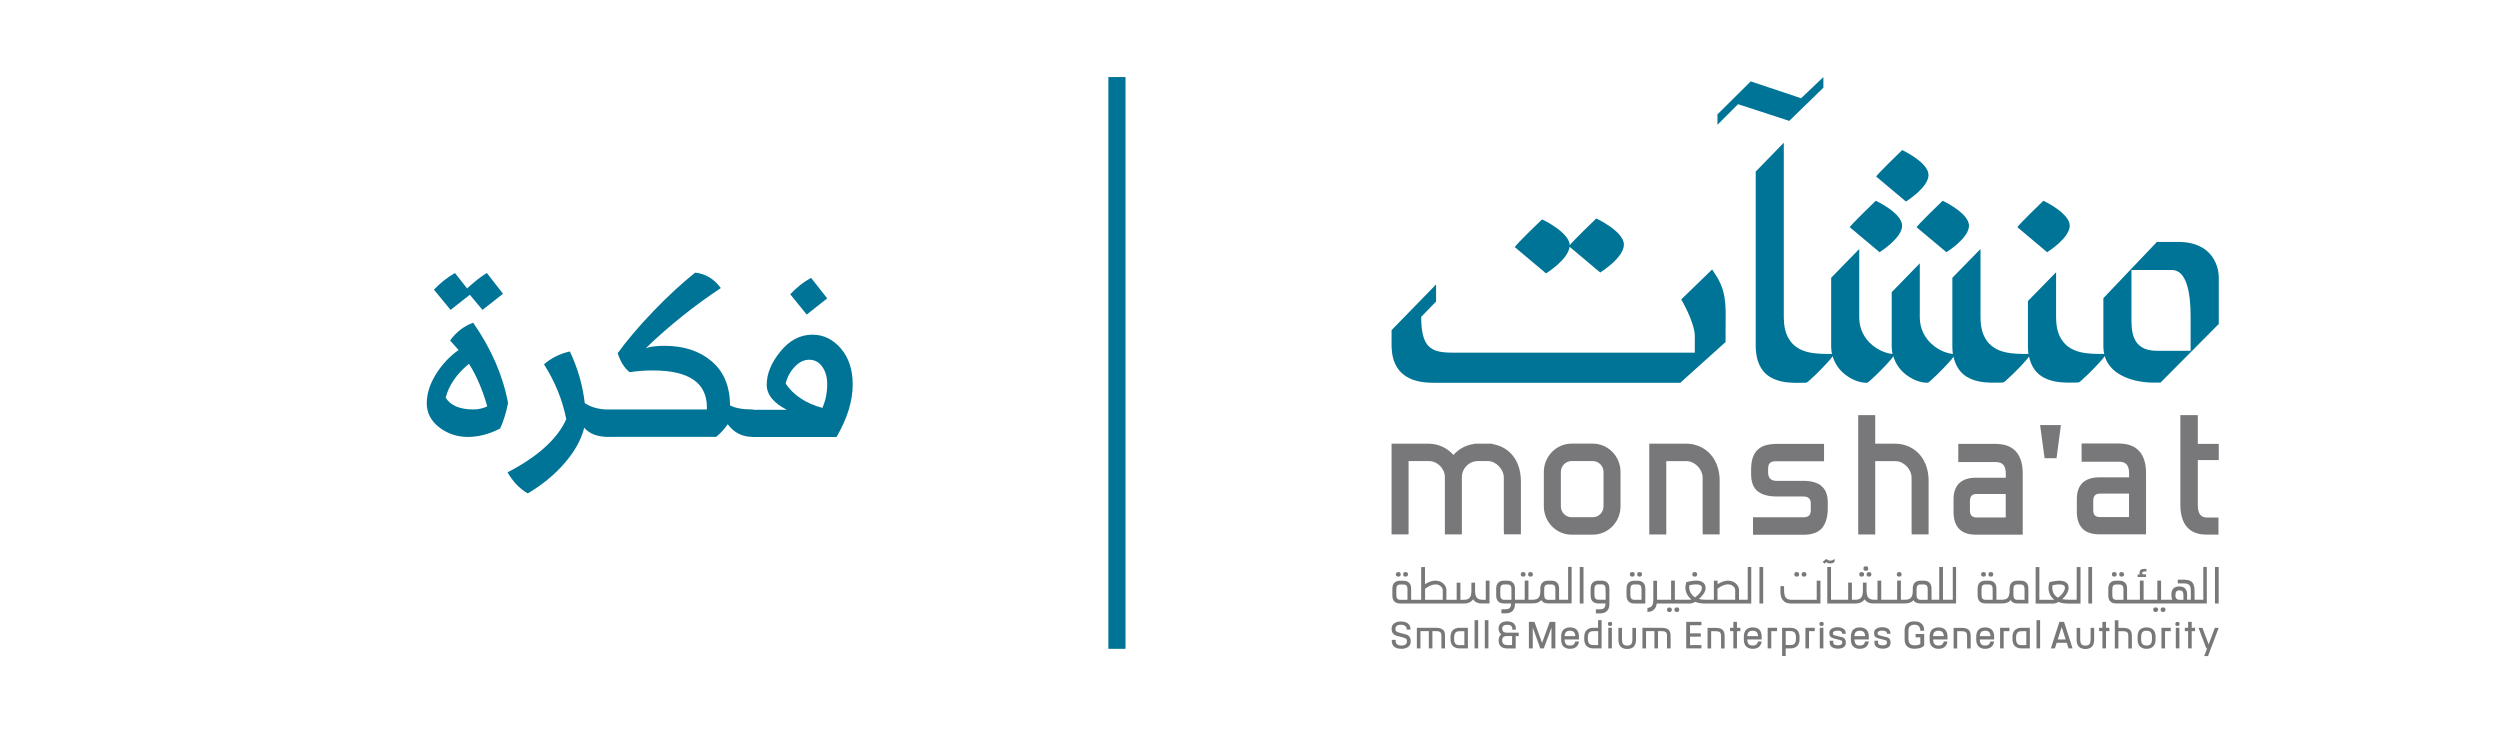 <svg width="341" height="100" viewBox="0 0 341 100" fill="none" xmlns="http://www.w3.org/2000/svg">
<mask id="mask0_1528_11043" style="mask-type:luminance" maskUnits="userSpaceOnUse" x="0" y="0" width="341" height="100">
<path d="M340.4 0H0V100H340.4V0Z" fill="white"/>
</mask>
<g mask="url(#mask0_1528_11043)">
<path d="M248.38 66.22C247.8 65.8 247.01 65.59 246.04 65.59H242.35C241.93 65.59 241.63 65.49 241.45 65.29C241.26 65.08 241.17 64.81 241.17 64.44V63.97C241.17 63.59 241.25 63.309 241.41 63.16C241.57 62.999 241.82 62.919 242.16 62.919H248.8V60.54H242.56C241.96 60.54 241.43 60.59 240.98 60.7C240.5 60.81 240.1 61.01 239.78 61.31C239.46 61.6 239.22 61.98 239.07 62.45C238.92 62.89 238.85 63.45 238.85 64.11V64.629C238.85 65.779 239.17 66.6 239.81 67.059C240.41 67.499 241.25 67.72 242.31 67.72H245.95C246.3 67.72 246.56 67.799 246.74 67.96C246.91 68.109 246.99 68.34 246.99 68.66V69.57C246.99 70.269 246.69 70.559 245.94 70.559H239.11V72.94H246.01C247.18 72.94 248.03 72.62 248.55 71.999C249.05 71.39 249.31 70.48 249.31 69.29V68.54C249.31 67.47 248.99 66.689 248.37 66.249" fill="#78787A"/>
<path d="M272.23 60.54H267.11V63.029H272.23C273.17 63.029 273.59 63.52 273.59 64.629V65.16H269.52C267.52 65.16 266.46 66.18 266.46 68.11V69.82C266.46 70.82 266.71 71.6 267.21 72.129C267.71 72.659 268.49 72.93 269.51 72.93H275.9V64.57C275.9 61.94 274.63 60.55 272.22 60.55M273.58 67.379V70.58H269.64C268.97 70.58 268.7 70.29 268.7 69.59V68.41C268.7 67.68 268.97 67.379 269.64 67.379H273.58Z" fill="#78787A"/>
<path d="M278.88 62.5H280.51L281.11 57.98H278.27L278.88 62.5Z" fill="#78787A"/>
<path d="M289.05 60.49H283.93V62.98H289.05C289.99 62.98 290.41 63.47 290.41 64.58V65.11H286.34C284.34 65.11 283.28 66.13 283.28 68.06V69.77C283.28 70.77 283.53 71.55 284.03 72.08C284.53 72.61 285.31 72.88 286.33 72.88H292.72V64.52C292.72 61.89 291.45 60.5 289.04 60.5M290.4 67.33V70.53H286.46C285.79 70.53 285.52 70.24 285.52 69.54V68.36C285.52 67.63 285.79 67.33 286.46 67.33H290.4Z" fill="#78787A"/>
<path d="M302.64 62.75V60.54H299.78V56.62H297.4V68.83C297.4 72.21 299.32 72.92 300.92 72.92H302.6V70.59H301.08C300.48 70.59 299.78 70.4 299.78 68.9V62.75H302.64Z" fill="#78787A"/>
<path d="M217.26 60.51H214.36C212.28 60.51 210.58 62.25 210.58 64.38V69.06C210.58 71.19 212.27 72.93 214.36 72.93H217.26C219.34 72.93 221.04 71.19 221.04 69.06V64.38C221.04 62.25 219.35 60.51 217.26 60.51ZM218.72 64.38V69.06C218.72 69.88 218.07 70.55 217.26 70.55H214.36C213.56 70.55 212.9 69.88 212.9 69.06V64.38C212.9 63.56 213.55 62.89 214.36 62.89H217.26C218.06 62.89 218.72 63.56 218.72 64.38Z" fill="#78787A"/>
<path d="M234.57 65.62C234.55 62.12 232.21 60.52 230.04 60.52H224.96V72.9H227.28V62.9H230.04C231.17 62.9 232.24 63.999 232.24 65.159V72.439L232.26 72.889H234.56V65.629V65.609L234.57 65.62Z" fill="#78787A"/>
<path d="M207.45 65.62C207.43 62.48 205.55 60.88 203.6 60.58L203.56 60.52H202.92H201.09L201.12 60.55C200.02 60.669 198.99 61.209 198.25 62.059C197.4 61.09 196.17 60.52 194.88 60.52H189.81V72.889H192.13V62.889H194.87C196.07 62.889 197.08 63.91 197.08 65.09C197.08 65.1 197.08 65.109 197.08 72.529V72.889H199.4V72.529C199.4 65.499 199.4 65.109 199.4 65.09C199.4 63.87 200.39 62.889 201.61 62.889H202.92C204.05 62.889 205.12 63.989 205.12 65.15V72.43L205.15 72.879H207.45V65.62Z" fill="#78787A"/>
<path d="M263.07 65.64V65.62C263.05 62.12 260.71 60.52 258.54 60.52H255.78V56.62H253.46V72.9H255.78V62.9H258.54C259.67 62.9 260.74 64 260.74 65.16V72.44L260.76 72.89H263.06V65.63L263.07 65.64Z" fill="#78787A"/>
<path d="M282.31 30.78C282.31 29.06 278.72 27.38 278.72 27.38C278.72 27.38 275.06 30.9 275.18 31L279.23 34.4C279.23 34.4 282.31 32.49 282.31 30.78Z" fill="#007496"/>
<path d="M261.44 31.01L265.49 34.4C265.49 34.4 268.57 32.5 268.57 30.78C268.57 29.06 264.98 27.38 264.98 27.38C264.98 27.38 261.32 30.9 261.44 31" fill="#007496"/>
<path d="M259.45 30.78C259.45 29.06 255.86 27.38 255.86 27.38C255.86 27.38 252.2 30.9 252.32 31L256.37 34.4C256.37 34.4 259.45 32.49 259.45 30.78Z" fill="#007496"/>
<path d="M263.05 23.87C263.05 22.15 259.46 20.47 259.46 20.47C259.46 20.47 255.8 23.99 255.92 24.09L259.97 27.49C259.97 27.49 263.05 25.58 263.05 23.87Z" fill="#007496"/>
<path d="M302.63 37.61C302.59 36.61 301.99 33 297.1 33H294.2L286.9 40.67V47.28C286.9 47.64 286.94 47.96 287.01 48.28C284.87 48.28 282.35 48.29 281.11 46.17C280.61 45.32 280.46 44.31 280.45 43.33V37.13L276.61 41.06V47.28C276.61 47.61 276.64 47.95 276.68 48.28C274.55 48.28 272.04 48.28 270.8 46.17C270.3 45.32 270.15 44.31 270.14 43.33V33.96L266.3 37.89V47.28C266.3 47.61 266.33 47.95 266.37 48.28C265.38 48.18 264.41 47.7 263.65 47.07C262.53 46.15 261.88 44.82 261.86 43.35V35.92L258.03 39.85V47.28C258.03 47.62 258.07 47.96 258.14 48.28C257.14 48.19 256.15 47.7 255.38 47.07C254.26 46.15 253.61 44.82 253.6 43.35V33.96L249.77 37.89V47.28C249.77 47.62 249.81 47.95 249.88 48.28C247.74 48.28 245.21 48.3 243.97 46.17C243.47 45.32 243.32 44.31 243.31 43.33V19.47L239.48 23.4V47.51H239.49C239.54 49.02 240.03 50.51 241.34 51.36C242.37 52.02 243.62 52.2 244.81 52.22C245.32 52.23 245.82 52.21 246.33 52.2C246.52 52.2 246.9 51.79 246.99 51.72C247.47 51.3 247.94 50.83 248.39 50.37C248.84 49.9 249.29 49.44 249.71 48.94C249.74 48.91 249.86 48.74 249.97 48.58C250.24 49.52 250.79 50.36 251.57 51C252.41 51.69 253.52 52.21 254.61 52.22C254.8 52.22 255.19 51.81 255.27 51.74C255.75 51.31 256.22 50.85 256.67 50.39C257.12 49.93 257.57 49.46 257.99 48.96C258.02 48.93 258.14 48.75 258.25 48.59C258.52 49.53 259.07 50.36 259.84 50.99C260.68 51.68 261.79 52.2 262.88 52.21C263.07 52.21 263.46 51.8 263.54 51.73C264.02 51.3 264.49 50.84 264.93 50.38C265.38 49.92 265.83 49.45 266.25 48.95C266.27 48.92 266.37 48.79 266.46 48.65C266.69 49.73 267.21 50.71 268.18 51.34C269.21 52 270.46 52.18 271.65 52.2C272.16 52.21 272.66 52.19 273.17 52.18C273.36 52.18 273.75 51.77 273.83 51.7C274.31 51.28 274.78 50.81 275.23 50.35C275.68 49.88 276.13 49.42 276.55 48.92C276.57 48.89 276.67 48.76 276.76 48.62V48.64C276.99 49.72 277.51 50.7 278.48 51.33C279.51 51.99 280.76 52.17 281.95 52.19C282.46 52.2 282.97 52.18 283.47 52.17C283.66 52.17 284.04 51.76 284.12 51.69C284.6 51.27 285.07 50.8 285.52 50.34C285.97 49.87 286.42 49.41 286.84 48.91C286.87 48.88 286.98 48.72 287.08 48.57C287.88 51.27 291.16 52.19 293.79 52.19H294.69L302.64 44.19C302.64 44.19 302.64 37.68 302.64 37.59M294.18 47.85C290.56 47.85 290.75 44.76 290.73 43.32V36.83H296.26C298.18 36.83 298.8 39.73 298.8 43.13C298.8 43.21 298.8 46.96 298.8 47.85C297.91 47.85 294.27 47.85 294.17 47.85" fill="#007496"/>
<path d="M214.09 33.66L218.27 37.17C218.27 37.17 221.5 35.17 221.5 33.36C221.5 31.55 217.73 29.8 217.73 29.8C217.73 29.8 214.65 32.76 214.11 33.45C214.06 31.66 210.34 29.92 210.34 29.92C210.34 29.92 206.49 33.61 206.63 33.72L210.88 37.29C210.88 37.29 213.9 35.42 214.09 33.66Z" fill="#007496"/>
<path d="M244.05 16.49L248.71 11.96V10.51L245.67 13.4L239.13 11.21L238.8 11.1L234.26 15.6V17.02L237.07 14.21L243.75 16.39L244.05 16.49Z" fill="#007496"/>
<path d="M234.43 38.17C234.16 37.68 233.53 36.76 233.53 36.76L229.32 40.84C229.32 40.84 231.14 43.91 231.17 45.81C231.18 46.6 231.17 45.78 231.17 46.57V48.1H198.02C195.06 48.1 193.86 47.27 193.85 43.22L195.88 41.13V38.8L189.81 45.03C189.81 45.03 189.81 47.26 189.81 47.33C189.85 48.38 190.07 49.43 190.68 50.29C191.19 51.01 191.93 51.51 192.74 51.8C194.11 52.29 195.54 52.22 196.97 52.21H229.19L235.37 46.65V44.88C235.37 42.59 235.58 40.24 234.41 38.17" fill="#007496"/>
<path d="M191.71 86.519C191.71 86.519 191.49 86.46 191.2 86.389C190.92 86.32 190.72 86.26 190.61 86.21C190.5 86.159 190.43 86.109 190.39 86.049C190.35 85.99 190.34 85.909 190.34 85.799V85.71C190.34 85.579 190.4 85.469 190.52 85.37C190.64 85.269 190.82 85.219 191.06 85.219C191.33 85.219 191.53 85.269 191.67 85.379C191.8 85.48 191.87 85.639 191.87 85.829V85.879H192.39V85.829C192.39 85.68 192.37 85.54 192.32 85.419C192.27 85.299 192.2 85.189 192.12 85.109C192.04 85.029 191.94 84.96 191.82 84.909C191.7 84.85 191.58 84.82 191.46 84.799C191.34 84.779 191.2 84.769 191.06 84.769C190.7 84.769 190.4 84.859 190.17 85.029C189.93 85.2 189.82 85.439 189.82 85.719V85.769C189.82 86.01 189.87 86.219 189.98 86.37C190.09 86.529 190.27 86.65 190.54 86.73C190.58 86.74 190.72 86.779 191.05 86.859C191.34 86.93 191.53 86.99 191.64 87.04C191.75 87.09 191.82 87.139 191.85 87.2C191.89 87.26 191.9 87.35 191.9 87.45V87.559C191.9 87.689 191.84 87.799 191.72 87.9C191.6 87.999 191.42 88.049 191.18 88.049C190.91 88.049 190.71 87.999 190.57 87.889C190.44 87.779 190.37 87.639 190.37 87.439V87.279H189.84V87.439C189.84 87.59 189.87 87.73 189.91 87.85C189.96 87.969 190.03 88.079 190.11 88.159C190.19 88.24 190.29 88.309 190.41 88.359C190.52 88.409 190.64 88.45 190.77 88.469C190.89 88.49 191.03 88.499 191.17 88.499C191.53 88.499 191.83 88.409 192.06 88.24C192.3 88.07 192.42 87.84 192.42 87.549V87.469C192.42 87.23 192.37 87.019 192.26 86.87C192.16 86.71 191.97 86.59 191.71 86.51" fill="#78787A"/>
<path d="M198.71 85.67C198.59 85.7 198.48 85.74 198.38 85.8C198.27 85.86 198.18 85.94 198.1 86.03C198.02 86.12 197.96 86.25 197.92 86.39C197.87 86.53 197.85 86.7 197.85 86.88V87.19C197.85 87.37 197.87 87.54 197.92 87.68C197.96 87.83 198.03 87.95 198.1 88.04C198.18 88.13 198.27 88.21 198.38 88.27C198.49 88.33 198.6 88.37 198.71 88.4C198.82 88.42 198.94 88.44 199.07 88.44H200.22V85.63H199.07C198.94 85.63 198.82 85.64 198.71 85.67ZM198.34 87C198.34 86.67 198.4 86.44 198.52 86.3C198.64 86.16 198.82 86.1 199.08 86.1H199.74V88H199.08C198.83 88 198.64 87.93 198.52 87.8C198.4 87.66 198.34 87.43 198.34 87.1V87.02V87Z" fill="#78787A"/>
<path d="M201.62 84.59H201.13V88.44H201.62V84.59Z" fill="#78787A"/>
<path d="M203.02 84.59H202.53V88.44H203.02V84.59Z" fill="#78787A"/>
<path d="M205.07 86.16C204.96 86.07 204.91 85.94 204.91 85.77V85.69C204.91 85.55 204.97 85.44 205.08 85.35C205.2 85.26 205.37 85.22 205.59 85.22C205.81 85.22 205.98 85.26 206.1 85.35C206.21 85.43 206.27 85.55 206.27 85.69V85.89H206.76V85.68C206.76 85.62 206.76 85.55 206.74 85.48C206.73 85.41 206.69 85.33 206.64 85.24C206.59 85.15 206.53 85.07 206.44 85C206.36 84.93 206.24 84.87 206.09 84.82C205.94 84.77 205.77 84.75 205.58 84.75C205.39 84.75 205.22 84.77 205.07 84.82C204.92 84.87 204.81 84.93 204.72 85C204.64 85.07 204.57 85.15 204.52 85.24C204.47 85.33 204.44 85.41 204.43 85.48C204.42 85.55 204.41 85.61 204.41 85.67V85.78C204.41 85.84 204.41 85.9 204.43 85.96C204.43 86.02 204.46 86.08 204.49 86.16C204.52 86.24 204.56 86.31 204.62 86.39C204.66 86.44 204.71 86.49 204.77 86.53C204.54 86.69 204.42 86.95 204.42 87.29V87.46C204.42 87.56 204.43 87.65 204.46 87.74C204.48 87.83 204.53 87.92 204.58 88.01C204.64 88.1 204.72 88.17 204.8 88.24C204.89 88.3 205.01 88.36 205.14 88.39C205.27 88.43 205.43 88.45 205.6 88.45H206.74V86.76H207.15V86.3H205.58C205.34 86.3 205.17 86.25 205.06 86.16M205.6 87.99C205.37 87.99 205.2 87.94 205.08 87.84C204.96 87.74 204.9 87.61 204.9 87.45V87.3C204.9 87.14 204.95 87.01 205.05 86.91C205.15 86.81 205.29 86.76 205.46 86.76H206.25V87.99H205.6Z" fill="#78787A"/>
<path d="M210.34 87.68L209.31 84.86L209.3 84.82H208.54V88.44H209.07V85.6L210.08 88.41L210.1 88.44H210.58L211.62 85.59V88.44H212.15V84.82H211.38L210.34 87.68Z" fill="#78787A"/>
<path d="M215.13 85.97C215.05 85.88 214.96 85.8 214.85 85.74C214.74 85.68 214.63 85.64 214.52 85.61C214.3 85.56 214.02 85.56 213.8 85.61C213.68 85.63 213.58 85.68 213.47 85.74C213.36 85.8 213.27 85.88 213.19 85.97C213.11 86.06 213.05 86.19 213.01 86.33C212.96 86.47 212.94 86.64 212.94 86.82V87.25C212.94 87.43 212.96 87.6 213.01 87.74C213.05 87.89 213.12 88.01 213.19 88.1C213.26 88.19 213.36 88.27 213.47 88.33C213.58 88.39 213.69 88.43 213.8 88.46C213.91 88.48 214.03 88.5 214.16 88.5C214.3 88.5 214.43 88.48 214.56 88.45C214.69 88.42 214.8 88.37 214.91 88.3C215.02 88.23 215.12 88.13 215.2 88C215.28 87.87 215.33 87.72 215.36 87.56V87.5H214.86V87.54C214.81 87.72 214.73 87.85 214.62 87.93C214.51 88.01 214.35 88.05 214.15 88.05C213.89 88.05 213.71 87.99 213.59 87.85C213.48 87.72 213.42 87.51 213.41 87.22H215.37V86.82C215.37 86.64 215.35 86.47 215.3 86.33C215.25 86.18 215.19 86.06 215.12 85.97M214.88 86.77H213.41C213.43 86.51 213.49 86.33 213.6 86.21C213.72 86.09 213.9 86.03 214.14 86.03C214.38 86.03 214.57 86.09 214.68 86.21C214.79 86.32 214.86 86.51 214.88 86.77Z" fill="#78787A"/>
<path d="M217.98 85.63H217.31C217.18 85.63 217.06 85.64 216.95 85.67C216.83 85.7 216.73 85.74 216.62 85.8C216.51 85.86 216.42 85.94 216.34 86.04C216.26 86.14 216.2 86.26 216.16 86.4C216.11 86.54 216.09 86.71 216.09 86.89V87.19C216.09 87.37 216.11 87.54 216.16 87.68C216.2 87.83 216.27 87.95 216.34 88.04C216.42 88.13 216.51 88.21 216.62 88.27C216.73 88.33 216.84 88.37 216.95 88.4C217.06 88.42 217.18 88.44 217.31 88.44H218.46V84.59H217.98V85.63ZM216.58 86.99C216.58 86.66 216.64 86.43 216.76 86.29C216.88 86.15 217.06 86.09 217.32 86.09H217.99V87.99H217.32C217.07 87.99 216.88 87.92 216.76 87.79C216.64 87.65 216.58 87.42 216.58 87.09V87.01V86.99Z" fill="#78787A"/>
<path d="M219.86 85.63H219.37V88.44H219.86V85.63Z" fill="#78787A"/>
<path d="M222.66 87.15C222.66 87.49 222.61 87.72 222.5 87.86C222.39 87.99 222.21 88.06 221.95 88.06C221.69 88.06 221.51 87.99 221.4 87.86C221.29 87.73 221.24 87.49 221.24 87.15V85.64H220.75V87.26C220.75 87.44 220.77 87.61 220.81 87.75C220.85 87.9 220.91 88.02 220.98 88.11C221.05 88.21 221.14 88.28 221.25 88.35C221.35 88.41 221.46 88.45 221.58 88.48C221.69 88.51 221.82 88.52 221.95 88.52C222.08 88.52 222.21 88.51 222.32 88.48C222.43 88.45 222.55 88.41 222.65 88.35C222.76 88.29 222.84 88.21 222.92 88.11C222.99 88.02 223.05 87.89 223.09 87.75C223.13 87.61 223.15 87.44 223.15 87.26V85.64H222.66V87.15Z" fill="#78787A"/>
<path d="M230 88.44H232.08V87.99H230.52V86.84H231.99V86.39H230.52V85.28H232.08V84.82H230V88.44Z" fill="#78787A"/>
<path d="M240.05 85.97C239.97 85.88 239.88 85.8 239.77 85.74C239.66 85.68 239.55 85.64 239.44 85.61C239.22 85.56 238.94 85.56 238.72 85.61C238.6 85.63 238.5 85.68 238.39 85.74C238.28 85.8 238.19 85.88 238.11 85.97C238.03 86.06 237.97 86.19 237.93 86.33C237.88 86.47 237.86 86.64 237.86 86.82V87.25C237.86 87.43 237.88 87.6 237.93 87.74C237.97 87.89 238.04 88.01 238.11 88.1C238.18 88.19 238.28 88.27 238.39 88.33C238.5 88.39 238.61 88.43 238.72 88.46C238.83 88.48 238.95 88.5 239.08 88.5C239.22 88.5 239.35 88.48 239.48 88.45C239.61 88.42 239.72 88.37 239.83 88.3C239.94 88.23 240.04 88.13 240.12 88C240.2 87.88 240.25 87.73 240.28 87.56V87.5H239.78V87.54C239.73 87.72 239.65 87.85 239.54 87.93C239.43 88.01 239.27 88.05 239.07 88.05C238.81 88.05 238.63 87.99 238.51 87.85C238.4 87.72 238.34 87.51 238.33 87.22H240.29V86.82C240.29 86.64 240.27 86.47 240.22 86.33C240.17 86.18 240.11 86.06 240.04 85.97M239.8 86.77H238.33C238.35 86.51 238.41 86.33 238.52 86.21C238.64 86.09 238.82 86.03 239.06 86.03C239.3 86.03 239.49 86.09 239.6 86.21C239.71 86.32 239.78 86.51 239.8 86.77Z" fill="#78787A"/>
<path d="M245.2 86.03C245.12 85.94 245.03 85.86 244.92 85.8C244.82 85.74 244.7 85.7 244.59 85.67C244.48 85.65 244.36 85.63 244.23 85.63H243.08V89.48H243.57V88.44H244.23C244.36 88.44 244.48 88.43 244.59 88.4C244.7 88.38 244.82 88.33 244.92 88.27C245.03 88.21 245.12 88.13 245.2 88.04C245.28 87.95 245.34 87.82 245.39 87.68C245.44 87.54 245.46 87.37 245.46 87.19V86.88C245.46 86.7 245.44 86.53 245.39 86.39C245.35 86.25 245.28 86.12 245.2 86.03ZM244.97 87V87.08C244.97 87.41 244.91 87.64 244.79 87.78C244.67 87.92 244.49 87.98 244.23 87.98H243.57V86.08H244.23C244.49 86.08 244.67 86.15 244.79 86.29C244.91 86.43 244.97 86.66 244.97 86.99" fill="#78787A"/>
<path d="M248.71 85.63H248.22V88.44H248.71V85.63Z" fill="#78787A"/>
<path d="M251.19 86.9C251.13 86.88 250.97 86.84 250.75 86.79C250.51 86.74 250.35 86.69 250.25 86.66C250.12 86.62 250.07 86.58 250.05 86.55C250.02 86.52 250.01 86.46 250.01 86.37V86.35C250.01 86.26 250.06 86.19 250.15 86.12C250.26 86.05 250.42 86.02 250.63 86.02C251.27 86.02 251.27 86.31 251.27 86.4V86.45H251.76V86.4C251.76 86.25 251.73 86.12 251.67 86.01C251.61 85.9 251.52 85.81 251.41 85.74C251.3 85.68 251.18 85.63 251.06 85.6C250.93 85.57 250.79 85.55 250.63 85.55C250.31 85.55 250.05 85.62 249.84 85.75C249.63 85.89 249.52 86.07 249.52 86.31V86.34C249.52 86.54 249.56 86.7 249.65 86.81C249.74 86.93 249.89 87.01 250.09 87.07C250.14 87.09 250.28 87.12 250.52 87.18C250.75 87.24 250.92 87.28 251.02 87.31C251.15 87.35 251.2 87.39 251.23 87.42C251.26 87.45 251.28 87.51 251.28 87.59V87.64C251.28 87.73 251.28 88.02 250.69 88.02C250.06 88.02 250.06 87.73 250.06 87.63V87.4H249.57V87.63C249.57 87.78 249.6 87.91 249.66 88.02C249.72 88.13 249.81 88.22 249.92 88.29C250.03 88.35 250.14 88.4 250.27 88.43C250.4 88.46 250.54 88.48 250.69 88.48C250.83 88.48 250.96 88.47 251.09 88.44C251.21 88.41 251.33 88.37 251.43 88.31C251.54 88.25 251.62 88.16 251.68 88.05C251.74 87.94 251.77 87.81 251.77 87.66V87.62C251.77 87.42 251.72 87.26 251.64 87.14C251.55 87.03 251.4 86.94 251.2 86.88" fill="#78787A"/>
<path d="M254.65 85.97C254.57 85.88 254.48 85.8 254.37 85.74C254.26 85.68 254.15 85.64 254.04 85.61C253.82 85.56 253.54 85.56 253.32 85.61C253.2 85.63 253.09 85.68 252.99 85.74C252.88 85.8 252.79 85.88 252.71 85.97C252.63 86.07 252.57 86.19 252.53 86.33C252.48 86.47 252.46 86.64 252.46 86.82V87.25C252.46 87.43 252.48 87.6 252.53 87.74C252.57 87.88 252.64 88.01 252.71 88.1C252.79 88.19 252.88 88.27 252.99 88.33C253.1 88.39 253.21 88.43 253.32 88.46C253.43 88.48 253.55 88.5 253.68 88.5C253.82 88.5 253.95 88.48 254.08 88.45C254.21 88.42 254.33 88.37 254.44 88.3C254.55 88.23 254.65 88.13 254.73 88C254.81 87.88 254.86 87.73 254.89 87.56V87.5H254.39V87.54C254.34 87.72 254.26 87.85 254.15 87.93C254.04 88.01 253.88 88.05 253.68 88.05C253.42 88.05 253.24 87.99 253.13 87.85C253.02 87.72 252.96 87.51 252.95 87.22H254.91V86.82C254.91 86.64 254.89 86.47 254.84 86.33C254.79 86.18 254.73 86.06 254.65 85.97ZM254.41 86.77H252.94C252.96 86.51 253.02 86.33 253.13 86.21C253.25 86.09 253.43 86.03 253.67 86.03C253.91 86.03 254.1 86.09 254.21 86.21C254.32 86.32 254.39 86.51 254.41 86.77Z" fill="#78787A"/>
<path d="M257.28 86.9C257.22 86.88 257.06 86.84 256.84 86.79C256.6 86.74 256.44 86.69 256.34 86.66C256.21 86.62 256.16 86.58 256.14 86.55C256.11 86.51 256.1 86.46 256.1 86.37V86.35C256.1 86.26 256.15 86.18 256.25 86.12C256.36 86.05 256.52 86.02 256.73 86.02C257.37 86.02 257.37 86.31 257.37 86.4V86.45H257.86V86.4C257.86 86.25 257.83 86.12 257.77 86.01C257.71 85.9 257.62 85.81 257.52 85.74C257.41 85.68 257.29 85.63 257.16 85.6C257.03 85.57 256.89 85.55 256.73 85.55C256.41 85.55 256.15 85.62 255.94 85.75C255.73 85.89 255.62 86.07 255.62 86.31V86.34C255.62 86.54 255.66 86.7 255.75 86.81C255.84 86.93 255.99 87.01 256.19 87.07C256.24 87.09 256.39 87.12 256.62 87.18C256.86 87.24 257.02 87.28 257.12 87.31C257.25 87.35 257.3 87.39 257.33 87.42C257.36 87.45 257.38 87.51 257.38 87.59V87.64C257.38 87.73 257.38 88.02 256.79 88.02C256.16 88.02 256.16 87.73 256.16 87.63V87.4H255.67V87.63C255.67 87.78 255.7 87.91 255.76 88.02C255.82 88.13 255.91 88.22 256.02 88.29C256.13 88.35 256.25 88.4 256.37 88.43C256.5 88.46 256.64 88.48 256.79 88.48C256.93 88.48 257.07 88.47 257.19 88.44C257.31 88.41 257.43 88.37 257.53 88.31C257.63 88.25 257.72 88.16 257.78 88.05C257.84 87.94 257.87 87.81 257.87 87.66V87.62C257.87 87.42 257.82 87.26 257.74 87.14C257.65 87.03 257.5 86.94 257.3 86.88" fill="#78787A"/>
<path d="M260.52 85.43C260.65 85.29 260.86 85.21 261.13 85.21C261.38 85.21 261.58 85.27 261.7 85.39C261.83 85.51 261.91 85.71 261.93 85.98V86.03H262.46V85.97C262.46 85.79 262.43 85.63 262.38 85.49C262.33 85.34 262.26 85.23 262.17 85.14C262.09 85.05 261.98 84.97 261.87 84.91C261.75 84.85 261.63 84.81 261.51 84.79C261.26 84.74 260.96 84.74 260.72 84.79C260.6 84.81 260.47 84.86 260.36 84.92C260.24 84.98 260.14 85.06 260.06 85.15C259.98 85.24 259.91 85.36 259.86 85.51C259.81 85.66 259.79 85.82 259.79 86V87.24C259.79 87.42 259.82 87.59 259.86 87.73C259.91 87.88 259.98 88 260.06 88.09C260.14 88.18 260.24 88.26 260.36 88.32C260.47 88.38 260.6 88.43 260.72 88.45C260.84 88.47 260.98 88.49 261.12 88.49C261.42 88.49 261.68 88.46 261.89 88.39C262.1 88.33 262.29 88.22 262.44 88.06L262.46 88.04V86.48H261.29V86.93H261.93V87.84C261.84 87.9 261.73 87.95 261.63 87.97C261.51 88 261.34 88.02 261.12 88.02C260.85 88.02 260.64 87.95 260.51 87.8C260.38 87.65 260.31 87.41 260.31 87.09V86.11C260.31 85.78 260.38 85.54 260.51 85.4" fill="#78787A"/>
<path d="M265.4 85.97C265.32 85.88 265.23 85.8 265.12 85.74C265.01 85.68 264.9 85.64 264.78 85.61C264.67 85.59 264.55 85.57 264.42 85.57C264.29 85.57 264.17 85.58 264.06 85.61C263.95 85.63 263.83 85.68 263.73 85.74C263.62 85.8 263.53 85.88 263.45 85.97C263.37 86.06 263.31 86.19 263.27 86.33C263.22 86.47 263.2 86.64 263.2 86.82V87.25C263.2 87.43 263.22 87.6 263.27 87.74C263.31 87.89 263.38 88.01 263.45 88.1C263.52 88.19 263.62 88.27 263.73 88.33C263.84 88.39 263.95 88.44 264.06 88.46C264.17 88.48 264.29 88.5 264.42 88.5C264.56 88.5 264.69 88.48 264.82 88.45C264.95 88.42 265.06 88.37 265.17 88.3C265.28 88.23 265.38 88.13 265.46 88C265.54 87.88 265.59 87.73 265.62 87.56V87.5H265.12V87.54C265.07 87.72 264.99 87.85 264.88 87.93C264.77 88.01 264.61 88.05 264.41 88.05C264.16 88.05 263.97 87.98 263.86 87.85C263.75 87.72 263.69 87.51 263.68 87.22H265.64V86.82C265.64 86.64 265.62 86.47 265.57 86.33C265.52 86.19 265.46 86.07 265.38 85.97M265.14 86.77H263.67C263.69 86.51 263.75 86.33 263.86 86.21C263.98 86.09 264.16 86.03 264.4 86.03C264.64 86.03 264.83 86.09 264.94 86.21C265.05 86.32 265.12 86.51 265.14 86.77Z" fill="#78787A"/>
<path d="M268.52 85.91C268.42 85.81 268.29 85.74 268.12 85.7C267.96 85.66 267.76 85.64 267.52 85.64H266.47V88.45H266.96V86.1H267.57C267.72 86.1 267.85 86.11 267.95 86.14C268.04 86.16 268.12 86.2 268.17 86.26C268.22 86.31 268.26 86.38 268.28 86.45C268.3 86.53 268.31 86.63 268.31 86.74V88.45H268.8V86.8C268.8 86.6 268.78 86.42 268.74 86.28C268.7 86.14 268.63 86.02 268.53 85.92" fill="#78787A"/>
<path d="M271.75 85.97C271.67 85.87 271.58 85.8 271.47 85.74C271.36 85.68 271.25 85.64 271.14 85.61C270.92 85.56 270.64 85.56 270.42 85.61C270.3 85.63 270.19 85.68 270.09 85.74C269.98 85.8 269.89 85.88 269.81 85.97C269.73 86.06 269.67 86.19 269.63 86.33C269.58 86.47 269.56 86.64 269.56 86.82V87.25C269.56 87.43 269.58 87.6 269.63 87.74C269.67 87.89 269.74 88.01 269.81 88.1C269.88 88.19 269.98 88.27 270.09 88.33C270.2 88.39 270.31 88.43 270.42 88.46C270.53 88.48 270.65 88.5 270.78 88.5C270.92 88.5 271.05 88.48 271.18 88.45C271.31 88.42 271.42 88.37 271.53 88.3C271.64 88.23 271.74 88.13 271.82 88C271.9 87.88 271.95 87.73 271.98 87.56V87.5H271.48V87.54C271.43 87.72 271.35 87.85 271.24 87.93C271.13 88.01 270.97 88.05 270.77 88.05C270.51 88.05 270.33 87.99 270.22 87.85C270.11 87.72 270.05 87.51 270.04 87.22H272V86.82C272 86.64 271.98 86.47 271.93 86.33C271.88 86.19 271.82 86.07 271.75 85.97ZM271.51 86.77H270.04C270.06 86.51 270.12 86.33 270.23 86.21C270.35 86.09 270.53 86.03 270.77 86.03C271.01 86.03 271.2 86.09 271.31 86.21C271.42 86.32 271.49 86.51 271.51 86.77Z" fill="#78787A"/>
<path d="M272.81 88.44H273.3V86.09H274.09V85.63H272.81V88.44Z" fill="#78787A"/>
<path d="M275.36 85.67C275.24 85.7 275.14 85.74 275.03 85.8C274.92 85.86 274.83 85.94 274.75 86.03C274.67 86.12 274.61 86.25 274.57 86.39C274.52 86.53 274.5 86.7 274.5 86.88V87.19C274.5 87.37 274.52 87.54 274.57 87.68C274.61 87.83 274.68 87.95 274.75 88.04C274.83 88.13 274.92 88.21 275.03 88.27C275.14 88.33 275.25 88.37 275.36 88.4C275.47 88.42 275.59 88.44 275.72 88.44H276.87V85.63H275.72C275.59 85.63 275.47 85.64 275.36 85.67ZM274.99 87C274.99 86.67 275.05 86.44 275.17 86.3C275.28 86.16 275.47 86.1 275.73 86.1H276.39V88H275.73C275.47 88 275.29 87.93 275.17 87.8C275.05 87.66 274.99 87.43 274.99 87.1V87.02V87Z" fill="#78787A"/>
<path d="M278.27 84.59H277.78V88.44H278.27V84.59Z" fill="#78787A"/>
<path d="M281.54 84.82H280.9L279.76 88.37L279.74 88.44H280.29L280.53 87.68H281.91L282.15 88.44H282.7L281.55 84.86V84.82H281.54ZM281.76 87.22H280.68L281.22 85.54L281.76 87.22Z" fill="#78787A"/>
<path d="M285.16 87.15C285.16 87.48 285.11 87.72 285 87.86C284.9 87.99 284.71 88.06 284.45 88.06C284.19 88.06 284 87.99 283.9 87.86C283.79 87.73 283.74 87.49 283.74 87.15V85.64H283.25V87.26C283.25 87.44 283.27 87.61 283.31 87.75C283.35 87.9 283.41 88.02 283.48 88.11C283.55 88.21 283.64 88.28 283.75 88.35C283.85 88.41 283.96 88.45 284.08 88.48C284.19 88.51 284.31 88.52 284.45 88.52C284.59 88.52 284.71 88.51 284.82 88.48C284.93 88.45 285.04 88.41 285.15 88.35C285.25 88.29 285.34 88.21 285.41 88.11C285.48 88.02 285.54 87.89 285.58 87.75C285.62 87.61 285.64 87.44 285.64 87.26V85.64H285.16V87.15Z" fill="#78787A"/>
<path d="M290.52 85.91C290.42 85.81 290.29 85.74 290.12 85.7C289.96 85.66 289.76 85.64 289.52 85.64H288.95V84.6H288.46V88.45H288.95V86.1H289.56C289.71 86.1 289.84 86.11 289.94 86.14C290.03 86.16 290.11 86.2 290.16 86.26C290.21 86.32 290.25 86.38 290.27 86.45C290.29 86.53 290.3 86.63 290.3 86.74V88.45H290.79V86.8C290.79 86.59 290.77 86.42 290.73 86.28C290.69 86.14 290.62 86.02 290.52 85.92" fill="#78787A"/>
<path d="M293.76 85.97C293.68 85.87 293.59 85.8 293.48 85.74C293.37 85.68 293.26 85.64 293.15 85.61C292.93 85.56 292.65 85.56 292.43 85.61C292.31 85.64 292.2 85.68 292.1 85.74C291.99 85.8 291.9 85.88 291.82 85.97C291.74 86.06 291.68 86.18 291.64 86.33C291.59 86.47 291.57 86.64 291.57 86.82V87.25C291.57 87.43 291.59 87.6 291.64 87.74C291.69 87.89 291.75 88.01 291.82 88.1C291.89 88.19 291.99 88.27 292.1 88.33C292.21 88.39 292.32 88.43 292.43 88.46C292.54 88.48 292.66 88.5 292.79 88.5C292.92 88.5 293.04 88.49 293.15 88.46C293.26 88.44 293.38 88.39 293.48 88.33C293.59 88.27 293.68 88.19 293.76 88.1C293.84 88.01 293.9 87.88 293.95 87.74C294 87.6 294.02 87.43 294.02 87.25V86.82C294.02 86.64 294 86.47 293.95 86.33C293.9 86.19 293.84 86.07 293.76 85.97ZM293.53 86.93V87.15C293.53 87.48 293.47 87.71 293.35 87.85C293.23 87.99 293.05 88.05 292.79 88.05C292.53 88.05 292.35 87.98 292.23 87.85C292.11 87.71 292.05 87.47 292.05 87.15V86.93C292.05 86.6 292.11 86.37 292.23 86.23C292.35 86.09 292.53 86.03 292.79 86.03C293.05 86.03 293.24 86.1 293.35 86.23C293.47 86.37 293.53 86.6 293.53 86.93Z" fill="#78787A"/>
<path d="M297.27 85.63H296.78V88.44H297.27V85.63Z" fill="#78787A"/>
<path d="M298.95 84.82H298.46V85.63H298.01V86.09H298.46V88.44H298.95V86.09H299.41V85.63H298.95V84.82Z" fill="#78787A"/>
<path d="M302.11 85.63L301.26 87.89L300.42 85.67V85.64H299.88L300.89 88.31C300.92 88.38 300.97 88.44 301.04 88.47L300.65 89.49H301.17L302.63 85.64H302.1L302.11 85.63Z" fill="#78787A"/>
<path d="M294.82 88.44H295.31V86.09H296.09V85.63H294.82V88.44Z" fill="#78787A"/>
<path d="M246.26 88.44H246.75V86.09H247.53V85.63H246.26V88.44Z" fill="#78787A"/>
<path d="M241.11 88.44H241.6V86.09H242.39V85.63H241.11V88.44Z" fill="#78787A"/>
<path d="M287.26 84.82H286.77V85.63H286.32V86.09H286.77V88.44H287.26V86.09H287.72V85.63H287.26V84.82Z" fill="#78787A"/>
<path d="M236.92 84.82H236.43V85.63H235.98V86.09H236.43V88.44H236.92V86.09H237.39V85.63H236.92V84.82Z" fill="#78787A"/>
<path d="M234.96 85.91C234.86 85.81 234.73 85.74 234.56 85.7C234.4 85.66 234.2 85.64 233.96 85.64H232.91V88.45H233.4V86.1H234.01C234.16 86.1 234.29 86.11 234.39 86.14C234.48 86.16 234.55 86.2 234.61 86.26C234.66 86.31 234.7 86.38 234.72 86.45C234.74 86.53 234.75 86.63 234.75 86.74V88.45H235.24V86.8C235.24 86.59 235.22 86.42 235.18 86.28C235.14 86.14 235.07 86.02 234.97 85.92" fill="#78787A"/>
<path d="M248.72 84.94C248.72 84.94 248.67 84.87 248.62 84.85C248.53 84.81 248.4 84.81 248.31 84.85C248.26 84.87 248.23 84.9 248.21 84.94C248.19 84.97 248.18 85 248.17 85.03C248.17 85.06 248.17 85.08 248.17 85.11C248.17 85.14 248.17 85.16 248.18 85.19C248.18 85.22 248.2 85.25 248.21 85.27C248.23 85.31 248.26 85.34 248.31 85.36C248.31 85.36 248.41 85.39 248.46 85.39C248.51 85.39 248.57 85.39 248.61 85.36C248.66 85.34 248.69 85.31 248.71 85.27C248.73 85.24 248.74 85.21 248.75 85.18C248.75 85.15 248.75 85.13 248.75 85.1C248.75 85.07 248.75 85.05 248.75 85.02C248.75 84.99 248.73 84.96 248.72 84.94Z" fill="#78787A"/>
<path d="M219.87 84.94C219.87 84.94 219.82 84.87 219.77 84.85C219.68 84.81 219.55 84.81 219.46 84.85C219.42 84.87 219.38 84.9 219.36 84.94C219.34 84.97 219.33 85 219.33 85.02C219.33 85.04 219.33 85.07 219.33 85.1C219.33 85.13 219.33 85.15 219.33 85.18C219.33 85.2 219.34 85.23 219.36 85.27C219.38 85.31 219.41 85.34 219.46 85.36C219.5 85.38 219.56 85.39 219.61 85.39C219.66 85.39 219.72 85.38 219.76 85.36C219.81 85.34 219.84 85.31 219.86 85.27C219.88 85.24 219.89 85.21 219.89 85.18C219.89 85.16 219.89 85.13 219.89 85.1C219.89 85.07 219.89 85.05 219.89 85.02C219.89 84.99 219.87 84.97 219.86 84.93" fill="#78787A"/>
<path d="M297.27 84.94C297.27 84.94 297.22 84.87 297.17 84.85C297.08 84.81 296.95 84.81 296.86 84.85C296.81 84.87 296.78 84.9 296.76 84.94C296.74 84.97 296.73 85 296.72 85.03C296.72 85.06 296.72 85.08 296.72 85.11C296.72 85.14 296.72 85.16 296.72 85.19C296.72 85.22 296.74 85.25 296.75 85.27C296.77 85.31 296.8 85.34 296.85 85.36C296.85 85.36 296.95 85.39 297 85.39C297.05 85.39 297.11 85.39 297.15 85.36C297.2 85.34 297.23 85.31 297.25 85.27C297.27 85.24 297.28 85.21 297.29 85.18C297.29 85.15 297.29 85.13 297.29 85.1C297.29 85.07 297.29 85.05 297.29 85.02C297.29 84.99 297.27 84.96 297.26 84.94" fill="#78787A"/>
<path d="M227.6 85.92C227.51 85.82 227.38 85.75 227.22 85.7C227.07 85.66 226.87 85.63 226.65 85.63H224.03V88.44H224.52V86.09H225.66V88.44H226.15V86.09H226.64C226.79 86.09 226.92 86.1 227.02 86.13C227.11 86.15 227.18 86.19 227.24 86.25C227.29 86.31 227.33 86.37 227.35 86.44C227.37 86.52 227.38 86.61 227.38 86.73V88.44H227.87V86.78C227.87 86.58 227.85 86.41 227.81 86.27C227.77 86.13 227.71 86.01 227.61 85.91" fill="#78787A"/>
<path d="M196.83 85.92C196.74 85.82 196.61 85.75 196.45 85.7C196.3 85.66 196.1 85.63 195.88 85.63H193.26V88.44H193.75V86.09H194.89V88.44H195.38V86.09H195.87C196.02 86.09 196.15 86.1 196.25 86.13C196.34 86.15 196.42 86.19 196.47 86.25C196.52 86.31 196.56 86.37 196.58 86.44C196.6 86.52 196.61 86.62 196.61 86.73V88.44H197.1V86.78C197.1 86.58 197.08 86.41 197.05 86.27C197.01 86.13 196.95 86.01 196.85 85.91" fill="#78787A"/>
<path d="M302.63 77.34H302.12V82.32H302.63V77.34Z" fill="#78787A"/>
<path d="M300.53 77.34V81.8H299.34V80.7C299.34 80.38 299.31 80.12 299.26 79.91C299.21 79.7 299.12 79.53 299 79.41C298.88 79.29 298.73 79.2 298.55 79.15C298.37 79.1 298.15 79.07 297.89 79.07H297.05V79.58H297.92C298.08 79.58 298.22 79.59 298.33 79.63C298.44 79.66 298.53 79.71 298.61 79.79C298.69 79.87 298.75 79.98 298.78 80.11C298.81 80.25 298.83 80.42 298.83 80.63V81.8H298.32V81.07C298.32 80.91 298.3 80.76 298.26 80.64C298.22 80.51 298.17 80.41 298.1 80.33C298.03 80.25 297.95 80.18 297.86 80.13C297.77 80.08 297.67 80.04 297.57 80.02C297.47 80 297.37 79.99 297.25 79.99C297.13 79.99 297.03 80 296.93 80.02C296.83 80.04 296.74 80.08 296.64 80.13C296.55 80.18 296.47 80.25 296.4 80.33C296.33 80.41 296.28 80.51 296.24 80.64C296.2 80.77 296.18 80.91 296.18 81.07V81.1C296.18 81.26 296.2 81.53 296.24 81.66C296.26 81.72 296.29 81.75 296.31 81.8H294.77V79.19H294.26V81.8H292.39V79.19H291.88V81.8H290.13V80.28C290.13 80.12 290.11 79.97 290.07 79.85C290.03 79.72 289.98 79.62 289.91 79.54C289.84 79.46 289.76 79.4 289.67 79.34C289.58 79.29 289.48 79.25 289.38 79.23C289.28 79.21 289.18 79.2 289.06 79.2H288.61C288.51 79.2 288.41 79.21 288.32 79.23C288.22 79.25 288.13 79.29 288.03 79.34C287.94 79.39 287.86 79.46 287.79 79.54C287.72 79.62 287.67 79.72 287.63 79.85C287.59 79.98 287.57 80.12 287.57 80.28V81.23C287.57 81.39 287.59 81.53 287.63 81.66C287.67 81.79 287.72 81.89 287.79 81.97C287.86 82.05 287.93 82.12 288.03 82.17C288.12 82.22 288.22 82.26 288.32 82.28C288.42 82.3 288.53 82.31 288.64 82.31H301.01V77.33H300.5L300.53 77.34ZM289.65 81.81C289.22 81.81 288.68 81.81 288.67 81.81C288.48 81.81 288.34 81.76 288.25 81.66C288.16 81.56 288.12 81.39 288.12 81.15V80.39C288.12 80.15 288.16 79.98 288.25 79.88C288.33 79.78 288.46 79.73 288.64 79.73H289.09C289.28 79.73 289.42 79.78 289.51 79.88C289.6 79.98 289.64 80.15 289.64 80.39V81.82L289.65 81.81ZM297.82 81.81H297.27C297.08 81.81 296.95 81.75 296.86 81.65C296.74 81.52 296.73 81.3 296.73 81.3C296.73 81.27 296.73 81.12 296.73 81.1C296.73 80.9 296.78 80.76 296.86 80.67C296.95 80.57 297.09 80.52 297.27 80.52C297.45 80.52 297.6 80.57 297.69 80.67C297.78 80.77 297.82 80.94 297.82 81.18V81.81Z" fill="#78787A"/>
<path d="M292.66 78.7H292.72V78.35H292.3C292.22 78.31 292.17 78.22 292.19 78.14C292.21 78.02 292.35 77.95 292.56 77.95H292.77V77.59H292.52C292.07 77.59 291.84 77.76 291.83 78.11C291.83 78.18 291.85 78.26 291.88 78.35H291.57V78.7H292.67H292.66Z" fill="#78787A"/>
<path d="M294.86 83.44C294.86 83.44 294.97 83.47 295.04 83.47C295.11 83.47 295.17 83.46 295.22 83.44C295.27 83.42 295.3 83.39 295.32 83.35C295.34 83.31 295.35 83.28 295.36 83.25C295.36 83.22 295.36 83.19 295.36 83.16C295.36 83.13 295.36 83.1 295.36 83.07C295.36 83.04 295.34 83.01 295.32 82.97C295.3 82.93 295.27 82.9 295.22 82.88C295.17 82.86 295.11 82.85 295.04 82.85C294.97 82.85 294.91 82.86 294.86 82.88C294.81 82.9 294.78 82.93 294.76 82.97C294.74 83.01 294.73 83.04 294.72 83.07C294.72 83.1 294.71 83.13 294.71 83.16C294.71 83.19 294.71 83.22 294.72 83.25C294.72 83.28 294.74 83.31 294.76 83.35C294.78 83.39 294.81 83.42 294.86 83.44Z" fill="#78787A"/>
<path d="M294.21 83.44C294.21 83.44 294.29 83.39 294.31 83.35C294.33 83.31 294.34 83.28 294.35 83.25C294.35 83.22 294.36 83.19 294.36 83.16C294.36 83.13 294.36 83.1 294.35 83.07C294.35 83.04 294.33 83.01 294.31 82.97C294.29 82.93 294.26 82.9 294.21 82.88C294.16 82.86 294.1 82.85 294.03 82.85C293.96 82.85 293.9 82.86 293.85 82.88C293.8 82.9 293.77 82.93 293.75 82.97C293.73 83.01 293.72 83.04 293.71 83.07C293.71 83.1 293.71 83.13 293.71 83.16C293.71 83.19 293.71 83.22 293.71 83.25C293.71 83.28 293.73 83.31 293.75 83.35C293.77 83.39 293.8 83.42 293.85 83.44C293.9 83.46 293.96 83.47 294.03 83.47C294.1 83.47 294.16 83.46 294.21 83.44Z" fill="#78787A"/>
<path d="M289.11 78.53C289.11 78.53 289.16 78.6 289.21 78.62C289.26 78.64 289.32 78.65 289.39 78.65C289.46 78.65 289.52 78.64 289.57 78.62C289.62 78.6 289.65 78.57 289.67 78.53C289.69 78.49 289.7 78.46 289.71 78.43C289.71 78.4 289.71 78.37 289.71 78.34C289.71 78.31 289.71 78.28 289.71 78.25C289.71 78.22 289.69 78.19 289.67 78.15C289.65 78.11 289.62 78.08 289.57 78.06C289.52 78.04 289.46 78.03 289.39 78.03C289.32 78.03 289.26 78.04 289.21 78.06C289.16 78.08 289.13 78.11 289.11 78.15C289.09 78.19 289.08 78.22 289.07 78.25C289.07 78.28 289.07 78.31 289.07 78.34C289.07 78.37 289.07 78.4 289.07 78.43C289.07 78.46 289.09 78.49 289.11 78.53Z" fill="#78787A"/>
<path d="M288.11 78.53C288.11 78.53 288.16 78.6 288.21 78.62C288.26 78.64 288.32 78.65 288.39 78.65C288.46 78.65 288.52 78.64 288.57 78.62C288.62 78.6 288.65 78.57 288.67 78.53C288.69 78.49 288.7 78.46 288.71 78.43C288.71 78.4 288.71 78.37 288.71 78.34C288.71 78.31 288.71 78.28 288.71 78.25C288.71 78.22 288.69 78.19 288.67 78.15C288.65 78.11 288.62 78.08 288.57 78.06C288.52 78.04 288.46 78.03 288.39 78.03C288.32 78.03 288.26 78.04 288.21 78.06C288.16 78.08 288.13 78.11 288.11 78.15C288.09 78.19 288.08 78.22 288.07 78.25C288.07 78.28 288.07 78.31 288.07 78.34C288.07 78.37 288.07 78.4 288.07 78.43C288.07 78.46 288.09 78.49 288.11 78.53Z" fill="#78787A"/>
<path d="M266.36 77.34V81.8H265.02V77.34H264.51V81.8H263.46V80.28C263.46 80.12 263.44 79.98 263.4 79.85C263.36 79.72 263.31 79.62 263.24 79.54C263.17 79.46 263.09 79.4 263 79.34C262.91 79.29 262.81 79.25 262.71 79.23C262.61 79.21 262.51 79.2 262.39 79.2C262.39 79.2 261.95 79.2 261.94 79.2C261.84 79.2 261.74 79.21 261.65 79.23C261.55 79.25 261.45 79.29 261.36 79.34C261.27 79.39 261.19 79.46 261.12 79.54C261.05 79.62 261 79.72 260.96 79.85C260.92 79.97 260.91 80.1 260.9 80.25C260.9 80.25 260.9 80.27 260.9 80.28V80.6C260.9 81.02 260.82 81.33 260.67 81.51C260.52 81.7 260.25 81.8 259.88 81.8H259.28V79.19H258.77V81.8H256.6V79.19H256.09V81.8H255.61C255.24 81.8 254.98 81.7 254.83 81.51C254.68 81.32 254.6 80.99 254.6 80.53V79.47H254.1V80.53C254.1 80.99 254.02 81.32 253.87 81.51C253.72 81.7 253.46 81.8 253.08 81.8H252.6V79.47H252.09V81.8H249.75V77.34H249.24V82.32H253.07C253.24 82.32 253.4 82.3 253.54 82.27C253.69 82.24 253.82 82.18 253.95 82.11C254.08 82.03 254.19 81.93 254.28 81.81C254.3 81.79 254.31 81.76 254.32 81.73C254.34 81.75 254.35 81.78 254.37 81.81C254.46 81.93 254.57 82.03 254.7 82.11C254.83 82.19 254.97 82.24 255.11 82.27C255.24 82.3 255.38 82.31 255.53 82.31H259.84C260.01 82.31 260.17 82.29 260.31 82.26C260.45 82.23 260.59 82.17 260.72 82.1C260.83 82.03 260.92 81.95 261 81.85C261.02 81.89 261.04 81.94 261.06 81.97C261.13 82.05 261.2 82.12 261.3 82.17C261.39 82.22 261.49 82.26 261.59 82.28C261.69 82.3 261.79 82.31 261.91 82.31H266.81V77.33H266.3L266.36 77.34ZM262.95 81.81H261.97C261.78 81.81 261.64 81.76 261.55 81.65C261.46 81.55 261.42 81.38 261.42 81.14V80.38C261.42 80.14 261.46 79.97 261.55 79.87C261.63 79.77 261.77 79.72 261.94 79.72H262.39C262.58 79.72 262.72 79.77 262.81 79.87C262.9 79.97 262.94 80.14 262.94 80.38V81.81H262.95Z" fill="#78787A"/>
<path d="M248.62 76.62L249.12 76.24C249.27 76.39 249.45 76.47 249.65 76.47C249.85 76.47 250.05 76.39 250.24 76.23V76.64C250.08 76.78 249.88 76.85 249.63 76.85C249.41 76.85 249.25 76.79 249.12 76.67L248.83 76.88L248.62 76.61V76.62Z" fill="#78787A"/>
<path d="M247.79 81.81H244.36C243.99 81.81 243.73 81.71 243.58 81.52C243.43 81.33 243.35 81 243.35 80.54V79.95H242.85V80.73C242.85 80.97 242.88 81.18 242.93 81.36C242.98 81.55 243.06 81.7 243.15 81.82C243.24 81.94 243.35 82.04 243.48 82.12C243.61 82.2 243.75 82.25 243.89 82.28C244.02 82.31 244.16 82.32 244.31 82.32H247.8H248.31V79.2H247.8V81.81H247.79Z" fill="#78787A"/>
<path d="M254.65 78.16C254.65 78.16 254.62 78.23 254.61 78.26C254.61 78.29 254.61 78.32 254.61 78.34C254.61 78.37 254.61 78.4 254.61 78.43C254.61 78.46 254.63 78.49 254.65 78.529C254.67 78.57 254.7 78.6 254.75 78.62C254.8 78.64 254.86 78.65 254.93 78.65C255 78.65 255.06 78.64 255.11 78.62C255.16 78.6 255.19 78.57 255.21 78.529C255.23 78.49 255.24 78.46 255.25 78.43C255.25 78.4 255.25 78.37 255.25 78.34C255.25 78.309 255.25 78.28 255.25 78.26C255.25 78.23 255.23 78.2 255.21 78.16C255.19 78.12 255.16 78.09 255.11 78.07C255.06 78.049 255.01 78.04 254.93 78.04C254.85 78.04 254.8 78.049 254.75 78.07C254.7 78.09 254.67 78.12 254.65 78.16Z" fill="#78787A"/>
<path d="M258.77 78.53C258.77 78.53 258.82 78.6 258.87 78.62C258.92 78.64 258.98 78.65 259.05 78.65C259.12 78.65 259.18 78.64 259.23 78.62C259.28 78.6 259.31 78.57 259.33 78.53C259.35 78.49 259.36 78.46 259.37 78.43C259.37 78.4 259.37 78.37 259.37 78.34C259.37 78.31 259.37 78.28 259.37 78.25C259.37 78.22 259.35 78.19 259.33 78.15C259.31 78.11 259.28 78.08 259.23 78.06C259.18 78.04 259.12 78.03 259.05 78.03C258.98 78.03 258.92 78.04 258.87 78.06C258.82 78.08 258.79 78.11 258.77 78.15C258.75 78.19 258.74 78.22 258.73 78.25C258.73 78.28 258.73 78.31 258.73 78.34C258.73 78.37 258.73 78.4 258.73 78.43C258.73 78.46 258.75 78.49 258.77 78.53Z" fill="#78787A"/>
<path d="M254.22 77.74C254.22 77.74 254.27 77.81 254.32 77.83C254.37 77.85 254.43 77.86 254.5 77.86C254.57 77.86 254.63 77.85 254.68 77.83C254.73 77.81 254.76 77.78 254.78 77.74C254.8 77.7 254.81 77.67 254.82 77.64C254.82 77.61 254.82 77.58 254.82 77.55C254.82 77.52 254.82 77.49 254.82 77.46C254.82 77.43 254.8 77.4 254.78 77.36C254.76 77.32 254.73 77.29 254.68 77.27C254.63 77.25 254.57 77.24 254.5 77.24C254.43 77.24 254.37 77.25 254.32 77.27C254.27 77.29 254.24 77.32 254.22 77.36C254.2 77.4 254.19 77.43 254.18 77.46C254.18 77.49 254.18 77.52 254.18 77.55C254.18 77.58 254.18 77.61 254.18 77.64C254.18 77.67 254.2 77.7 254.22 77.74Z" fill="#78787A"/>
<path d="M253.65 78.53C253.65 78.53 253.7 78.6 253.75 78.62C253.8 78.64 253.86 78.65 253.93 78.65C254 78.65 254.06 78.64 254.11 78.62C254.16 78.6 254.19 78.57 254.21 78.53C254.23 78.49 254.24 78.46 254.25 78.43C254.25 78.4 254.25 78.37 254.25 78.34C254.25 78.31 254.25 78.28 254.25 78.25C254.25 78.22 254.23 78.19 254.21 78.15C254.19 78.11 254.16 78.08 254.11 78.06C254.06 78.04 254.01 78.03 253.93 78.03C253.85 78.03 253.8 78.04 253.75 78.06C253.7 78.08 253.67 78.11 253.65 78.15C253.63 78.19 253.62 78.22 253.61 78.25C253.61 78.28 253.61 78.31 253.61 78.34C253.61 78.37 253.61 78.4 253.61 78.43C253.61 78.46 253.63 78.49 253.65 78.53Z" fill="#78787A"/>
<path d="M245.79 78.53C245.79 78.53 245.84 78.6 245.89 78.62C245.94 78.64 246 78.65 246.07 78.65C246.14 78.65 246.2 78.64 246.25 78.62C246.3 78.6 246.33 78.57 246.35 78.53C246.37 78.49 246.38 78.46 246.39 78.43C246.39 78.4 246.39 78.37 246.39 78.34C246.39 78.31 246.39 78.28 246.39 78.25C246.39 78.22 246.37 78.19 246.35 78.15C246.33 78.11 246.3 78.08 246.25 78.06C246.2 78.04 246.14 78.03 246.07 78.03C246 78.03 245.94 78.04 245.89 78.06C245.84 78.08 245.81 78.11 245.79 78.15C245.77 78.19 245.76 78.22 245.75 78.25C245.75 78.28 245.75 78.31 245.75 78.34C245.75 78.37 245.75 78.4 245.75 78.43C245.75 78.46 245.77 78.49 245.79 78.53Z" fill="#78787A"/>
<path d="M244.79 78.53C244.79 78.53 244.84 78.6 244.89 78.62C244.94 78.64 245 78.65 245.07 78.65C245.14 78.65 245.2 78.64 245.25 78.62C245.3 78.6 245.33 78.57 245.35 78.53C245.37 78.49 245.38 78.46 245.39 78.43C245.39 78.4 245.39 78.37 245.39 78.34C245.39 78.31 245.39 78.28 245.39 78.25C245.39 78.22 245.37 78.19 245.35 78.15C245.33 78.11 245.3 78.08 245.25 78.06C245.2 78.04 245.15 78.03 245.07 78.03C244.99 78.03 244.94 78.04 244.89 78.06C244.84 78.08 244.81 78.11 244.79 78.15C244.77 78.19 244.76 78.22 244.75 78.25C244.75 78.28 244.75 78.31 244.75 78.34C244.75 78.37 244.75 78.4 244.75 78.43C244.75 78.46 244.77 78.49 244.79 78.53Z" fill="#78787A"/>
<path d="M240.5 77.34H239.99V82.32H240.5V77.34Z" fill="#78787A"/>
<path d="M238.39 77.34V81.8H237.2V80.48C237.2 80.03 236.89 79.58 236.42 79.36C236.05 79.18 235.32 79.02 234.28 79.68V79.2H233.77V81.8H232.6C232.28 81.8 231.99 81.77 231.74 81.7C232.23 81.24 232.6 80.8 232.64 80.29C232.68 79.71 232.34 79.32 231.7 79.22C231.03 79.12 230.19 79.36 230.15 79.37L230.02 79.41L229.98 79.54C229.84 79.97 229.8 80.66 230.3 81.35C230.42 81.51 230.55 81.65 230.7 81.77C230.63 81.79 230.56 81.8 230.5 81.8H228.45V79.19H227.94V81.8H226.02V79.21H225.51V81.77C225.51 81.98 225.49 82.16 225.46 82.31C225.43 82.45 225.38 82.57 225.31 82.65C225.24 82.73 225.16 82.8 225.06 82.84C224.97 82.88 224.85 82.9 224.71 82.92V83.48C224.86 83.47 224.99 83.45 225.11 83.42C225.23 83.39 225.35 83.34 225.46 83.26C225.58 83.19 225.67 83.09 225.75 82.98C225.83 82.87 225.89 82.72 225.94 82.53C225.96 82.46 225.97 82.39 225.98 82.32H230.49C230.73 82.32 230.98 82.23 231.23 82.09C231.61 82.25 232.06 82.32 232.58 82.32H238.87V77.34H238.36H238.39ZM231.22 81.49C231.02 81.38 230.86 81.23 230.73 81.05C230.39 80.58 230.37 80.18 230.44 79.83C230.68 79.77 231.21 79.67 231.63 79.73C232.11 79.8 232.15 80.05 232.13 80.25C232.09 80.72 231.67 81.13 231.21 81.49M236.68 81.8H234.27V80.3C235 79.75 235.69 79.57 236.19 79.81C236.52 79.97 236.68 80.26 236.68 80.47V81.79V81.8Z" fill="#78787A"/>
<path d="M230.88 78.53C230.88 78.53 230.93 78.6 230.98 78.62C231.03 78.64 231.09 78.65 231.16 78.65C231.23 78.65 231.29 78.64 231.34 78.62C231.39 78.6 231.42 78.57 231.44 78.53C231.46 78.49 231.47 78.46 231.48 78.43C231.48 78.4 231.48 78.37 231.48 78.34C231.48 78.31 231.48 78.28 231.48 78.25C231.48 78.22 231.46 78.19 231.44 78.15C231.42 78.11 231.39 78.08 231.34 78.06C231.29 78.04 231.24 78.03 231.16 78.03C231.08 78.03 231.03 78.04 230.98 78.06C230.93 78.08 230.9 78.11 230.88 78.15C230.86 78.19 230.85 78.22 230.84 78.25C230.84 78.28 230.84 78.31 230.84 78.34C230.84 78.37 230.84 78.4 230.84 78.43C230.84 78.46 230.86 78.49 230.88 78.53Z" fill="#78787A"/>
<path d="M223.36 78.53C223.36 78.53 223.41 78.6 223.46 78.62C223.51 78.64 223.57 78.65 223.64 78.65C223.71 78.65 223.77 78.64 223.82 78.62C223.87 78.6 223.9 78.57 223.92 78.53C223.94 78.49 223.95 78.46 223.96 78.43C223.96 78.4 223.96 78.37 223.96 78.34C223.96 78.31 223.96 78.28 223.96 78.25C223.96 78.22 223.94 78.19 223.92 78.15C223.9 78.11 223.87 78.08 223.82 78.06C223.77 78.04 223.72 78.03 223.64 78.03C223.56 78.03 223.51 78.04 223.46 78.06C223.41 78.08 223.38 78.11 223.36 78.15C223.34 78.19 223.33 78.22 223.32 78.25C223.32 78.28 223.32 78.31 223.32 78.34C223.32 78.37 223.32 78.4 223.32 78.43C223.32 78.46 223.34 78.49 223.36 78.53Z" fill="#78787A"/>
<path d="M222.36 78.53C222.36 78.53 222.41 78.6 222.46 78.62C222.51 78.64 222.57 78.65 222.64 78.65C222.71 78.65 222.77 78.64 222.82 78.62C222.87 78.6 222.9 78.57 222.92 78.53C222.94 78.49 222.95 78.46 222.96 78.43C222.96 78.4 222.96 78.37 222.96 78.34C222.96 78.31 222.96 78.28 222.96 78.25C222.96 78.22 222.94 78.19 222.92 78.15C222.9 78.11 222.87 78.08 222.82 78.06C222.77 78.04 222.71 78.03 222.64 78.03C222.57 78.03 222.51 78.04 222.46 78.06C222.41 78.08 222.38 78.11 222.36 78.15C222.34 78.19 222.33 78.22 222.32 78.25C222.32 78.28 222.32 78.31 222.32 78.34C222.32 78.37 222.32 78.4 222.32 78.43C222.32 78.46 222.34 78.49 222.36 78.53Z" fill="#78787A"/>
<path d="M228.54 83.44C228.54 83.44 228.65 83.47 228.72 83.47C228.79 83.47 228.85 83.46 228.9 83.44C228.95 83.42 228.98 83.39 229 83.35C229.02 83.31 229.03 83.28 229.04 83.25C229.04 83.22 229.04 83.19 229.04 83.16C229.04 83.13 229.04 83.1 229.04 83.07C229.04 83.04 229.02 83.01 229 82.97C228.98 82.93 228.95 82.9 228.9 82.88C228.85 82.86 228.79 82.85 228.72 82.85C228.65 82.85 228.59 82.86 228.54 82.88C228.49 82.9 228.46 82.93 228.44 82.97C228.42 83.01 228.41 83.04 228.4 83.07C228.4 83.1 228.4 83.13 228.4 83.16C228.4 83.19 228.4 83.22 228.4 83.25C228.4 83.28 228.42 83.31 228.44 83.35C228.46 83.39 228.49 83.42 228.54 83.44Z" fill="#78787A"/>
<path d="M227.99 82.98C227.99 82.98 227.94 82.91 227.89 82.89C227.84 82.87 227.78 82.86 227.71 82.86C227.64 82.86 227.58 82.87 227.53 82.89C227.48 82.91 227.45 82.94 227.43 82.98C227.41 83.02 227.4 83.05 227.39 83.08C227.39 83.11 227.39 83.14 227.39 83.17C227.39 83.2 227.39 83.23 227.39 83.26C227.39 83.29 227.41 83.32 227.43 83.36C227.45 83.4 227.48 83.43 227.53 83.45C227.58 83.47 227.64 83.48 227.71 83.48C227.78 83.48 227.84 83.47 227.89 83.45C227.94 83.43 227.97 83.4 227.99 83.36C228.01 83.32 228.02 83.29 228.03 83.26C228.03 83.23 228.04 83.2 228.04 83.17C228.04 83.14 228.04 83.11 228.03 83.08C228.03 83.05 228.01 83.02 227.99 82.98Z" fill="#78787A"/>
<path d="M222.32 82.18C222.41 82.23 222.51 82.27 222.61 82.29C222.71 82.31 222.82 82.32 222.93 82.32H224.42V80.29C224.42 80.13 224.4 79.99 224.36 79.86C224.32 79.73 224.27 79.63 224.2 79.55C224.13 79.47 224.05 79.4 223.96 79.35C223.87 79.3 223.77 79.26 223.67 79.24C223.57 79.22 223.47 79.21 223.35 79.21H222.9C222.8 79.21 222.7 79.22 222.61 79.24C222.51 79.26 222.42 79.3 222.32 79.35C222.23 79.4 222.15 79.47 222.08 79.55C222.01 79.63 221.96 79.73 221.92 79.86C221.88 79.99 221.86 80.13 221.86 80.29V81.24C221.86 81.4 221.88 81.55 221.92 81.67C221.96 81.8 222.01 81.9 222.08 81.98C222.15 82.06 222.23 82.13 222.32 82.18ZM222.38 80.38C222.38 80.14 222.42 79.97 222.51 79.87C222.59 79.77 222.72 79.72 222.9 79.72H223.35C223.54 79.72 223.68 79.77 223.77 79.87C223.86 79.97 223.9 80.14 223.9 80.38V81.81H222.93C222.74 81.81 222.6 81.76 222.51 81.65C222.42 81.55 222.38 81.38 222.38 81.14V80.38Z" fill="#78787A"/>
<path d="M285.36 77.34H284.85V82.32H285.36V77.34Z" fill="#78787A"/>
<path d="M271.27 78.53C271.27 78.53 271.32 78.6 271.37 78.62C271.42 78.64 271.48 78.65 271.55 78.65C271.62 78.65 271.68 78.64 271.73 78.62C271.78 78.6 271.81 78.57 271.83 78.53C271.85 78.49 271.86 78.46 271.87 78.43C271.87 78.4 271.87 78.37 271.87 78.34C271.87 78.31 271.87 78.28 271.87 78.25C271.87 78.22 271.85 78.19 271.83 78.15C271.81 78.11 271.78 78.08 271.73 78.06C271.68 78.04 271.62 78.03 271.55 78.03C271.48 78.03 271.42 78.04 271.37 78.06C271.32 78.08 271.29 78.11 271.27 78.15C271.25 78.19 271.24 78.22 271.23 78.25C271.23 78.28 271.23 78.31 271.23 78.34C271.23 78.37 271.23 78.4 271.23 78.43C271.23 78.46 271.25 78.49 271.27 78.53Z" fill="#78787A"/>
<path d="M270.27 78.53C270.27 78.53 270.32 78.6 270.37 78.62C270.42 78.64 270.48 78.65 270.55 78.65C270.62 78.65 270.68 78.64 270.73 78.62C270.78 78.6 270.81 78.57 270.83 78.53C270.85 78.49 270.86 78.46 270.87 78.43C270.87 78.4 270.87 78.37 270.87 78.34C270.87 78.31 270.87 78.28 270.87 78.25C270.87 78.22 270.85 78.19 270.83 78.15C270.81 78.11 270.78 78.08 270.73 78.06C270.68 78.04 270.62 78.03 270.55 78.03C270.48 78.03 270.42 78.04 270.37 78.06C270.32 78.08 270.29 78.11 270.27 78.15C270.25 78.19 270.24 78.22 270.23 78.25C270.23 78.28 270.23 78.31 270.23 78.34C270.23 78.37 270.23 78.4 270.23 78.43C270.23 78.46 270.25 78.49 270.27 78.53Z" fill="#78787A"/>
<path d="M283.26 77.34V81.8H282.12C281.81 81.8 281.53 81.77 281.29 81.72C281.76 81.3 282.13 80.74 282.16 80.24C282.18 79.98 282.13 79.36 281.23 79.23C280.57 79.13 279.72 79.37 279.68 79.38L279.55 79.42L279.51 79.55C279.39 79.92 279.31 80.71 279.79 81.38C279.9 81.54 280.03 81.67 280.19 81.79C280.14 81.8 280.09 81.81 280.04 81.81H278.17V77.35H277.66V82.33H280.04C280.27 82.33 280.52 82.25 280.77 82.11C281.13 82.25 281.57 82.32 282.06 82.33H283.78V77.35H283.27L283.26 77.34ZM280.72 81.52C280.5 81.41 280.33 81.26 280.2 81.07C279.91 80.66 279.89 80.15 279.96 79.83C280.21 79.77 280.73 79.67 281.15 79.73C281.68 79.81 281.66 80.08 281.66 80.2C281.63 80.63 281.19 81.19 280.73 81.52" fill="#78787A"/>
<path d="M276.67 82.32V80.28C276.67 80.12 276.65 79.97 276.61 79.85C276.57 79.73 276.52 79.62 276.45 79.54C276.38 79.46 276.3 79.39 276.21 79.34C276.12 79.29 276.02 79.25 275.92 79.23C275.82 79.21 275.72 79.2 275.6 79.2H275.15C275.05 79.2 274.95 79.21 274.86 79.23C274.76 79.25 274.67 79.29 274.57 79.34C274.48 79.39 274.4 79.46 274.33 79.54C274.26 79.62 274.21 79.72 274.17 79.85C274.13 79.97 274.12 80.1 274.11 80.25V80.53C274.11 80.99 274.03 81.32 273.88 81.51C273.73 81.7 273.47 81.8 273.1 81.8H272.31V80.28C272.31 80.12 272.29 79.97 272.25 79.85C272.21 79.72 272.16 79.62 272.09 79.54C272.02 79.46 271.94 79.39 271.85 79.34C271.76 79.29 271.66 79.25 271.56 79.23C271.46 79.21 271.36 79.2 271.24 79.2H270.79C270.69 79.2 270.59 79.21 270.5 79.23C270.4 79.25 270.31 79.29 270.21 79.34C270.12 79.39 270.04 79.46 269.97 79.54C269.9 79.62 269.85 79.72 269.81 79.85C269.77 79.98 269.75 80.12 269.75 80.28V81.23C269.75 81.39 269.77 81.54 269.81 81.66C269.85 81.79 269.9 81.89 269.97 81.97C270.04 82.05 270.11 82.12 270.21 82.17C270.3 82.22 270.4 82.26 270.5 82.28C270.6 82.3 270.7 82.31 270.82 82.31H273.1C273.27 82.31 273.43 82.29 273.57 82.26C273.71 82.23 273.85 82.17 273.98 82.1C274.09 82.03 274.18 81.94 274.27 81.85C274.29 81.89 274.31 81.94 274.33 81.97C274.4 82.05 274.47 82.12 274.57 82.17C274.66 82.22 274.76 82.26 274.86 82.28C274.96 82.3 275.06 82.31 275.18 82.31H276.67V82.32ZM270.41 81.65C270.32 81.55 270.28 81.38 270.28 81.14V80.38C270.28 80.14 270.32 79.97 270.41 79.87C270.49 79.77 270.62 79.72 270.8 79.72H271.25C271.44 79.72 271.58 79.77 271.67 79.87C271.76 79.97 271.8 80.14 271.8 80.38V81.81H270.83C270.64 81.81 270.5 81.76 270.41 81.65ZM274.76 81.65C274.67 81.55 274.63 81.38 274.63 81.14V80.38C274.63 80.14 274.67 79.97 274.76 79.87C274.84 79.77 274.97 79.72 275.15 79.72H275.6C275.79 79.72 275.93 79.77 276.02 79.87C276.11 79.97 276.15 80.14 276.15 80.38V81.81H275.17C274.98 81.81 274.84 81.76 274.75 81.65" fill="#78787A"/>
<path d="M215.99 77.34H215.48V82.32H215.99V77.34Z" fill="#78787A"/>
<path d="M202.69 81.81H202.22C201.85 81.81 201.59 81.71 201.43 81.52C201.28 81.33 201.2 81 201.2 80.54V79.48H200.7V80.54C200.7 81 200.62 81.33 200.47 81.52C200.32 81.71 200.05 81.81 199.68 81.81H199.2V79.48H198.69V81.81H197.29V80.48C197.29 80.03 196.98 79.58 196.51 79.36C196.14 79.18 195.4 79.02 194.37 79.68V77.35H193.85V81.81H192.48V80.29C192.48 80.13 192.46 79.98 192.42 79.86C192.38 79.73 192.33 79.63 192.26 79.55C192.19 79.47 192.11 79.41 192.02 79.35C191.93 79.3 191.83 79.26 191.73 79.24C191.63 79.22 191.53 79.21 191.41 79.21H190.96C190.86 79.21 190.76 79.22 190.67 79.24C190.57 79.26 190.48 79.3 190.38 79.35C190.29 79.4 190.21 79.47 190.14 79.55C190.07 79.63 190.02 79.73 189.98 79.86C189.94 79.99 189.92 80.13 189.92 80.29V81.24C189.92 81.4 189.94 81.54 189.98 81.67C190.02 81.8 190.07 81.9 190.14 81.98C190.2 82.06 190.28 82.13 190.38 82.18C190.47 82.23 190.57 82.27 190.67 82.29C190.77 82.31 190.87 82.32 190.99 82.32H199.67C199.84 82.32 200 82.3 200.14 82.27C200.28 82.24 200.42 82.18 200.55 82.11C200.68 82.03 200.79 81.93 200.88 81.81C200.9 81.79 200.91 81.76 200.93 81.73C200.94 81.76 200.96 81.78 200.97 81.81C201.06 81.93 201.17 82.03 201.3 82.11C201.43 82.19 201.57 82.24 201.71 82.27C201.84 82.3 201.98 82.31 202.13 82.31H203.17V79.19H202.66V81.8L202.69 81.81ZM191.98 81.81C191.55 81.81 191.01 81.81 191 81.81C190.81 81.81 190.67 81.76 190.59 81.66C190.5 81.56 190.46 81.39 190.46 81.15V80.39C190.46 80.15 190.5 79.98 190.59 79.88C190.67 79.78 190.8 79.73 190.98 79.73H191.43C191.62 79.73 191.76 79.78 191.85 79.88C191.94 79.98 191.98 80.15 191.98 80.39V81.82V81.81ZM196.79 81.81H194.38V80.31C195.11 79.76 195.8 79.58 196.3 79.82C196.63 79.98 196.79 80.27 196.79 80.48V81.81Z" fill="#78787A"/>
<path d="M191.44 78.53C191.44 78.53 191.49 78.6 191.54 78.62C191.59 78.64 191.65 78.65 191.72 78.65C191.79 78.65 191.85 78.64 191.9 78.62C191.95 78.6 191.98 78.57 192 78.53C192.02 78.49 192.03 78.46 192.04 78.43C192.04 78.4 192.04 78.37 192.04 78.34C192.04 78.31 192.04 78.28 192.04 78.25C192.04 78.22 192.02 78.19 192 78.15C191.98 78.11 191.95 78.08 191.9 78.06C191.85 78.04 191.8 78.03 191.72 78.03C191.64 78.03 191.59 78.04 191.54 78.06C191.49 78.08 191.46 78.11 191.44 78.15C191.42 78.19 191.41 78.22 191.4 78.25C191.4 78.28 191.4 78.31 191.4 78.34C191.4 78.37 191.4 78.4 191.4 78.43C191.4 78.46 191.42 78.49 191.44 78.53Z" fill="#78787A"/>
<path d="M190.45 78.53C190.45 78.53 190.5 78.6 190.55 78.62C190.6 78.64 190.66 78.65 190.73 78.65C190.8 78.65 190.86 78.64 190.91 78.62C190.96 78.6 190.99 78.57 191.01 78.53C191.03 78.49 191.04 78.46 191.05 78.43C191.05 78.4 191.05 78.37 191.05 78.34C191.05 78.31 191.05 78.28 191.05 78.25C191.05 78.22 191.03 78.19 191.01 78.15C190.99 78.11 190.96 78.08 190.91 78.06C190.86 78.04 190.81 78.03 190.73 78.03C190.65 78.03 190.6 78.04 190.55 78.06C190.5 78.08 190.47 78.11 190.45 78.15C190.43 78.19 190.42 78.22 190.41 78.25C190.41 78.28 190.41 78.31 190.41 78.34C190.41 78.37 190.41 78.4 190.41 78.43C190.41 78.46 190.43 78.49 190.45 78.53Z" fill="#78787A"/>
<path d="M208.48 78.53C208.48 78.53 208.53 78.6 208.58 78.62C208.63 78.64 208.69 78.65 208.76 78.65C208.83 78.65 208.89 78.64 208.94 78.62C208.99 78.6 209.02 78.57 209.04 78.53C209.06 78.49 209.07 78.46 209.08 78.43C209.08 78.4 209.08 78.37 209.08 78.34C209.08 78.31 209.08 78.28 209.08 78.25C209.08 78.22 209.06 78.19 209.04 78.15C209.02 78.11 208.99 78.08 208.94 78.06C208.89 78.04 208.84 78.03 208.76 78.03C208.68 78.03 208.63 78.04 208.58 78.06C208.53 78.08 208.5 78.11 208.48 78.15C208.46 78.19 208.45 78.22 208.44 78.25C208.44 78.28 208.44 78.31 208.44 78.34C208.44 78.37 208.44 78.4 208.44 78.43C208.44 78.46 208.46 78.49 208.48 78.53Z" fill="#78787A"/>
<path d="M207.48 78.53C207.48 78.53 207.53 78.6 207.58 78.62C207.63 78.64 207.69 78.65 207.76 78.65C207.83 78.65 207.89 78.64 207.94 78.62C207.99 78.6 208.02 78.57 208.04 78.53C208.06 78.49 208.07 78.46 208.08 78.43C208.08 78.4 208.08 78.37 208.08 78.34C208.08 78.31 208.08 78.28 208.08 78.25C208.08 78.22 208.06 78.19 208.04 78.15C208.02 78.11 207.99 78.08 207.94 78.06C207.89 78.04 207.83 78.03 207.76 78.03C207.69 78.03 207.63 78.04 207.58 78.06C207.53 78.08 207.5 78.11 207.48 78.15C207.46 78.19 207.45 78.22 207.44 78.25C207.44 78.28 207.44 78.31 207.44 78.34C207.44 78.37 207.44 78.4 207.44 78.43C207.44 78.46 207.46 78.49 207.48 78.53Z" fill="#78787A"/>
<path d="M219.52 82.32V80.28C219.52 80.12 219.5 79.98 219.46 79.85C219.42 79.73 219.37 79.62 219.3 79.54C219.23 79.46 219.15 79.4 219.06 79.34C218.97 79.29 218.87 79.25 218.77 79.23C218.67 79.21 218.57 79.2 218.45 79.2H218C217.9 79.2 217.8 79.21 217.71 79.23C217.61 79.25 217.52 79.29 217.42 79.34C217.33 79.39 217.25 79.46 217.18 79.54C217.11 79.62 217.06 79.72 217.02 79.85C216.98 79.98 216.96 80.12 216.96 80.28V81.23C216.96 81.39 216.98 81.54 217.02 81.66C217.06 81.79 217.11 81.89 217.18 81.97C217.25 82.05 217.33 82.12 217.42 82.17C217.51 82.22 217.61 82.26 217.71 82.28C217.81 82.3 217.91 82.31 218.03 82.31H218.99C218.99 83.04 218.57 83.11 218.22 83.11H217.68V83.67H218.22C219.6 83.67 219.52 82.52 219.52 82.31M219.01 80.65V81.8H218.03C217.84 81.8 217.7 81.75 217.61 81.64C217.52 81.54 217.48 81.37 217.48 81.13V80.37C217.48 80.13 217.52 79.96 217.61 79.86C217.7 79.76 217.83 79.71 218 79.71C218 79.71 218.44 79.71 218.45 79.71C218.64 79.71 218.78 79.76 218.87 79.86C218.96 79.96 219 80.13 219 80.37V80.65H219.01Z" fill="#78787A"/>
<path d="M213.89 77.34V81.8H212.66V80.28C212.66 80.12 212.64 79.98 212.6 79.85C212.56 79.72 212.51 79.62 212.44 79.54C212.37 79.46 212.29 79.4 212.2 79.34C212.11 79.29 212.01 79.25 211.91 79.23C211.81 79.21 211.71 79.2 211.59 79.2C211.59 79.2 211.15 79.2 211.14 79.2C211.04 79.2 210.94 79.21 210.85 79.23C210.75 79.25 210.66 79.29 210.56 79.34C210.47 79.39 210.39 79.46 210.32 79.54C210.25 79.62 210.2 79.72 210.16 79.85C210.12 79.97 210.11 80.1 210.1 80.25C210.1 80.25 210.1 80.27 210.1 80.28V80.6C210.1 81.02 210.02 81.33 209.87 81.51C209.72 81.7 209.46 81.8 209.08 81.8H208.48V79.19H207.97V81.8H206.64V80.28C206.64 80.12 206.62 79.98 206.58 79.85C206.54 79.72 206.49 79.62 206.42 79.54C206.35 79.46 206.27 79.4 206.18 79.34C206.09 79.29 205.99 79.25 205.89 79.23C205.79 79.21 205.69 79.2 205.57 79.2C205.57 79.2 205.13 79.2 205.12 79.2C205.02 79.2 204.92 79.21 204.83 79.23C204.73 79.25 204.64 79.29 204.54 79.34C204.45 79.39 204.37 79.46 204.3 79.54C204.23 79.62 204.18 79.72 204.14 79.85C204.1 79.98 204.08 80.12 204.08 80.28V81.23C204.08 81.39 204.1 81.53 204.14 81.66C204.18 81.79 204.23 81.89 204.3 81.97C204.37 82.05 204.44 82.12 204.54 82.17C204.63 82.22 204.73 82.26 204.83 82.28C204.93 82.3 205.03 82.31 205.15 82.31H206.11C206.11 83.04 205.69 83.1 205.34 83.1H204.79V83.66H205.34C206.72 83.66 206.64 82.51 206.64 82.3H209.08C209.25 82.3 209.41 82.28 209.55 82.25C209.7 82.22 209.83 82.16 209.96 82.09C210.07 82.02 210.16 81.94 210.24 81.84C210.26 81.88 210.28 81.93 210.3 81.96C210.37 82.04 210.45 82.11 210.54 82.16C210.63 82.21 210.73 82.25 210.83 82.27C210.93 82.29 211.03 82.3 211.15 82.3H214.37V77.32H213.86L213.89 77.34ZM206.16 80.66V81.81H205.18C204.99 81.81 204.85 81.76 204.77 81.65C204.68 81.55 204.64 81.38 204.64 81.14V80.38C204.64 80.14 204.68 79.97 204.77 79.87C204.85 79.77 204.98 79.72 205.16 79.72H205.61C205.8 79.72 205.94 79.77 206.03 79.87C206.12 79.97 206.16 80.14 206.16 80.38V80.66ZM212.16 81.81H211.18C210.99 81.81 210.85 81.76 210.76 81.65C210.67 81.55 210.63 81.38 210.63 81.14V80.38C210.63 80.14 210.67 79.97 210.76 79.87C210.85 79.77 210.98 79.72 211.15 79.72H211.6C211.79 79.72 211.93 79.77 212.02 79.87C212.11 79.97 212.15 80.14 212.15 80.38V81.81H212.16Z" fill="#78787A"/>
<path d="M153.52 10.51H151.18V88.5H153.52V10.51Z" fill="#007496"/>
</g>
<path d="M61.39 46.44C62.25 45.27 63.3 44.47 64.54 44.02C67.01 47.57 68.6 51.22 69.3 54.98C69.04 56.29 68.68 57.44 68.22 58.45C66.73 59.22 65.26 59.6 63.81 59.6C62.36 59.6 61.04 59.16 59.91 58.29C58.78 57.41 58.21 56.32 58.21 55.02C58.21 53.72 58.62 52.4 59.45 51.06C60.28 49.73 61.31 48.62 62.55 47.74L61.39 46.44ZM64.08 40.21L61.46 42.27L59.19 39.51C60.05 38.6 61.01 37.84 62.06 37.24C62.69 38.03 63.24 38.73 63.71 39.34C64.78 38.36 65.68 37.66 66.41 37.24L68.61 40.07L65.81 42.27L64.09 40.21H64.08ZM60.79 54.24C61.44 55.31 62.71 55.85 64.6 55.85C65.23 55.85 65.85 55.71 66.46 55.43C65.83 53.19 65 51.25 63.97 49.62C62.29 51 61.23 52.54 60.79 54.24ZM79.76 54.98C80.62 55.56 81.72 55.86 83.05 55.86C83.17 55.86 83.22 55.92 83.22 56.03V59.43C83.22 59.55 83.16 59.6 83.05 59.6C81.51 59.6 80.39 59.18 79.69 58.34C79.29 59.95 78.41 61.55 77.03 63.15C75.65 64.75 73.97 66.13 71.99 67.3C70.92 66.69 69.99 65.74 69.23 64.43C73.36 62.28 76.03 59.87 77.24 57.18C76.73 54.57 75.71 52.07 74.2 49.69C75.2 48.83 76.38 48.24 77.73 47.94C78.8 50.2 79.48 52.55 79.76 54.97V54.98ZM99.57 55.29C100.25 55.66 101.27 55.85 102.65 55.85C102.77 55.85 102.83 55.91 102.83 56.02V59.42C102.83 59.54 102.77 59.59 102.65 59.59C101.25 59.59 100.12 59.02 99.26 57.87C98.77 58.57 98.25 59.14 97.68 59.59H83.05C82.93 59.59 82.87 59.53 82.87 59.42V56.02C82.87 55.9 82.93 55.85 83.05 55.85H96.42V55.57C96.42 52.21 93.97 50.53 89.07 50.53C87.95 50.53 86.89 50.61 85.89 50.77C85.19 50.23 84.64 49.37 84.25 48.18C85.53 46.41 87.15 44.5 89.11 42.46C91.07 40.42 92.97 38.66 94.82 37.19C96.22 37.33 97.39 38.03 98.32 39.29C94.66 41.72 91.25 44.45 88.1 47.48C88.73 47.27 89.58 47.17 90.66 47.17C93.27 47.17 95.41 47.87 97.06 49.27C98.72 50.67 99.56 52.68 99.58 55.29H99.57ZM102.65 59.6C102.53 59.6 102.47 59.54 102.47 59.43V56.07C102.47 55.95 102.53 55.9 102.65 55.9H107.34C105.5 54.97 104.58 53.82 104.58 52.47C104.58 50.98 105.2 49.47 106.45 47.94C107.7 46.41 109.15 45.65 110.81 45.65C112.33 45.65 113.62 46.28 114.7 47.54C115.77 48.8 116.31 50.43 116.31 52.44C116.31 54.7 115.57 57.09 114.1 59.61H102.66L102.65 59.6ZM107.16 52.32C108.23 53.91 109.9 55.01 112.17 55.64C112.61 54.66 112.83 53.58 112.83 52.39C112.83 51.43 112.6 50.64 112.15 50.01C111.7 49.38 111.11 49.07 110.38 49.07C109.65 49.07 109.03 49.38 108.42 50.01C107.81 50.64 107.39 51.41 107.16 52.32ZM110.03 42.9L107.79 40.14C108.63 39.23 109.58 38.48 110.63 37.9L112.83 40.7L110.03 42.91V42.9Z" fill="#007496"/>
</svg>
